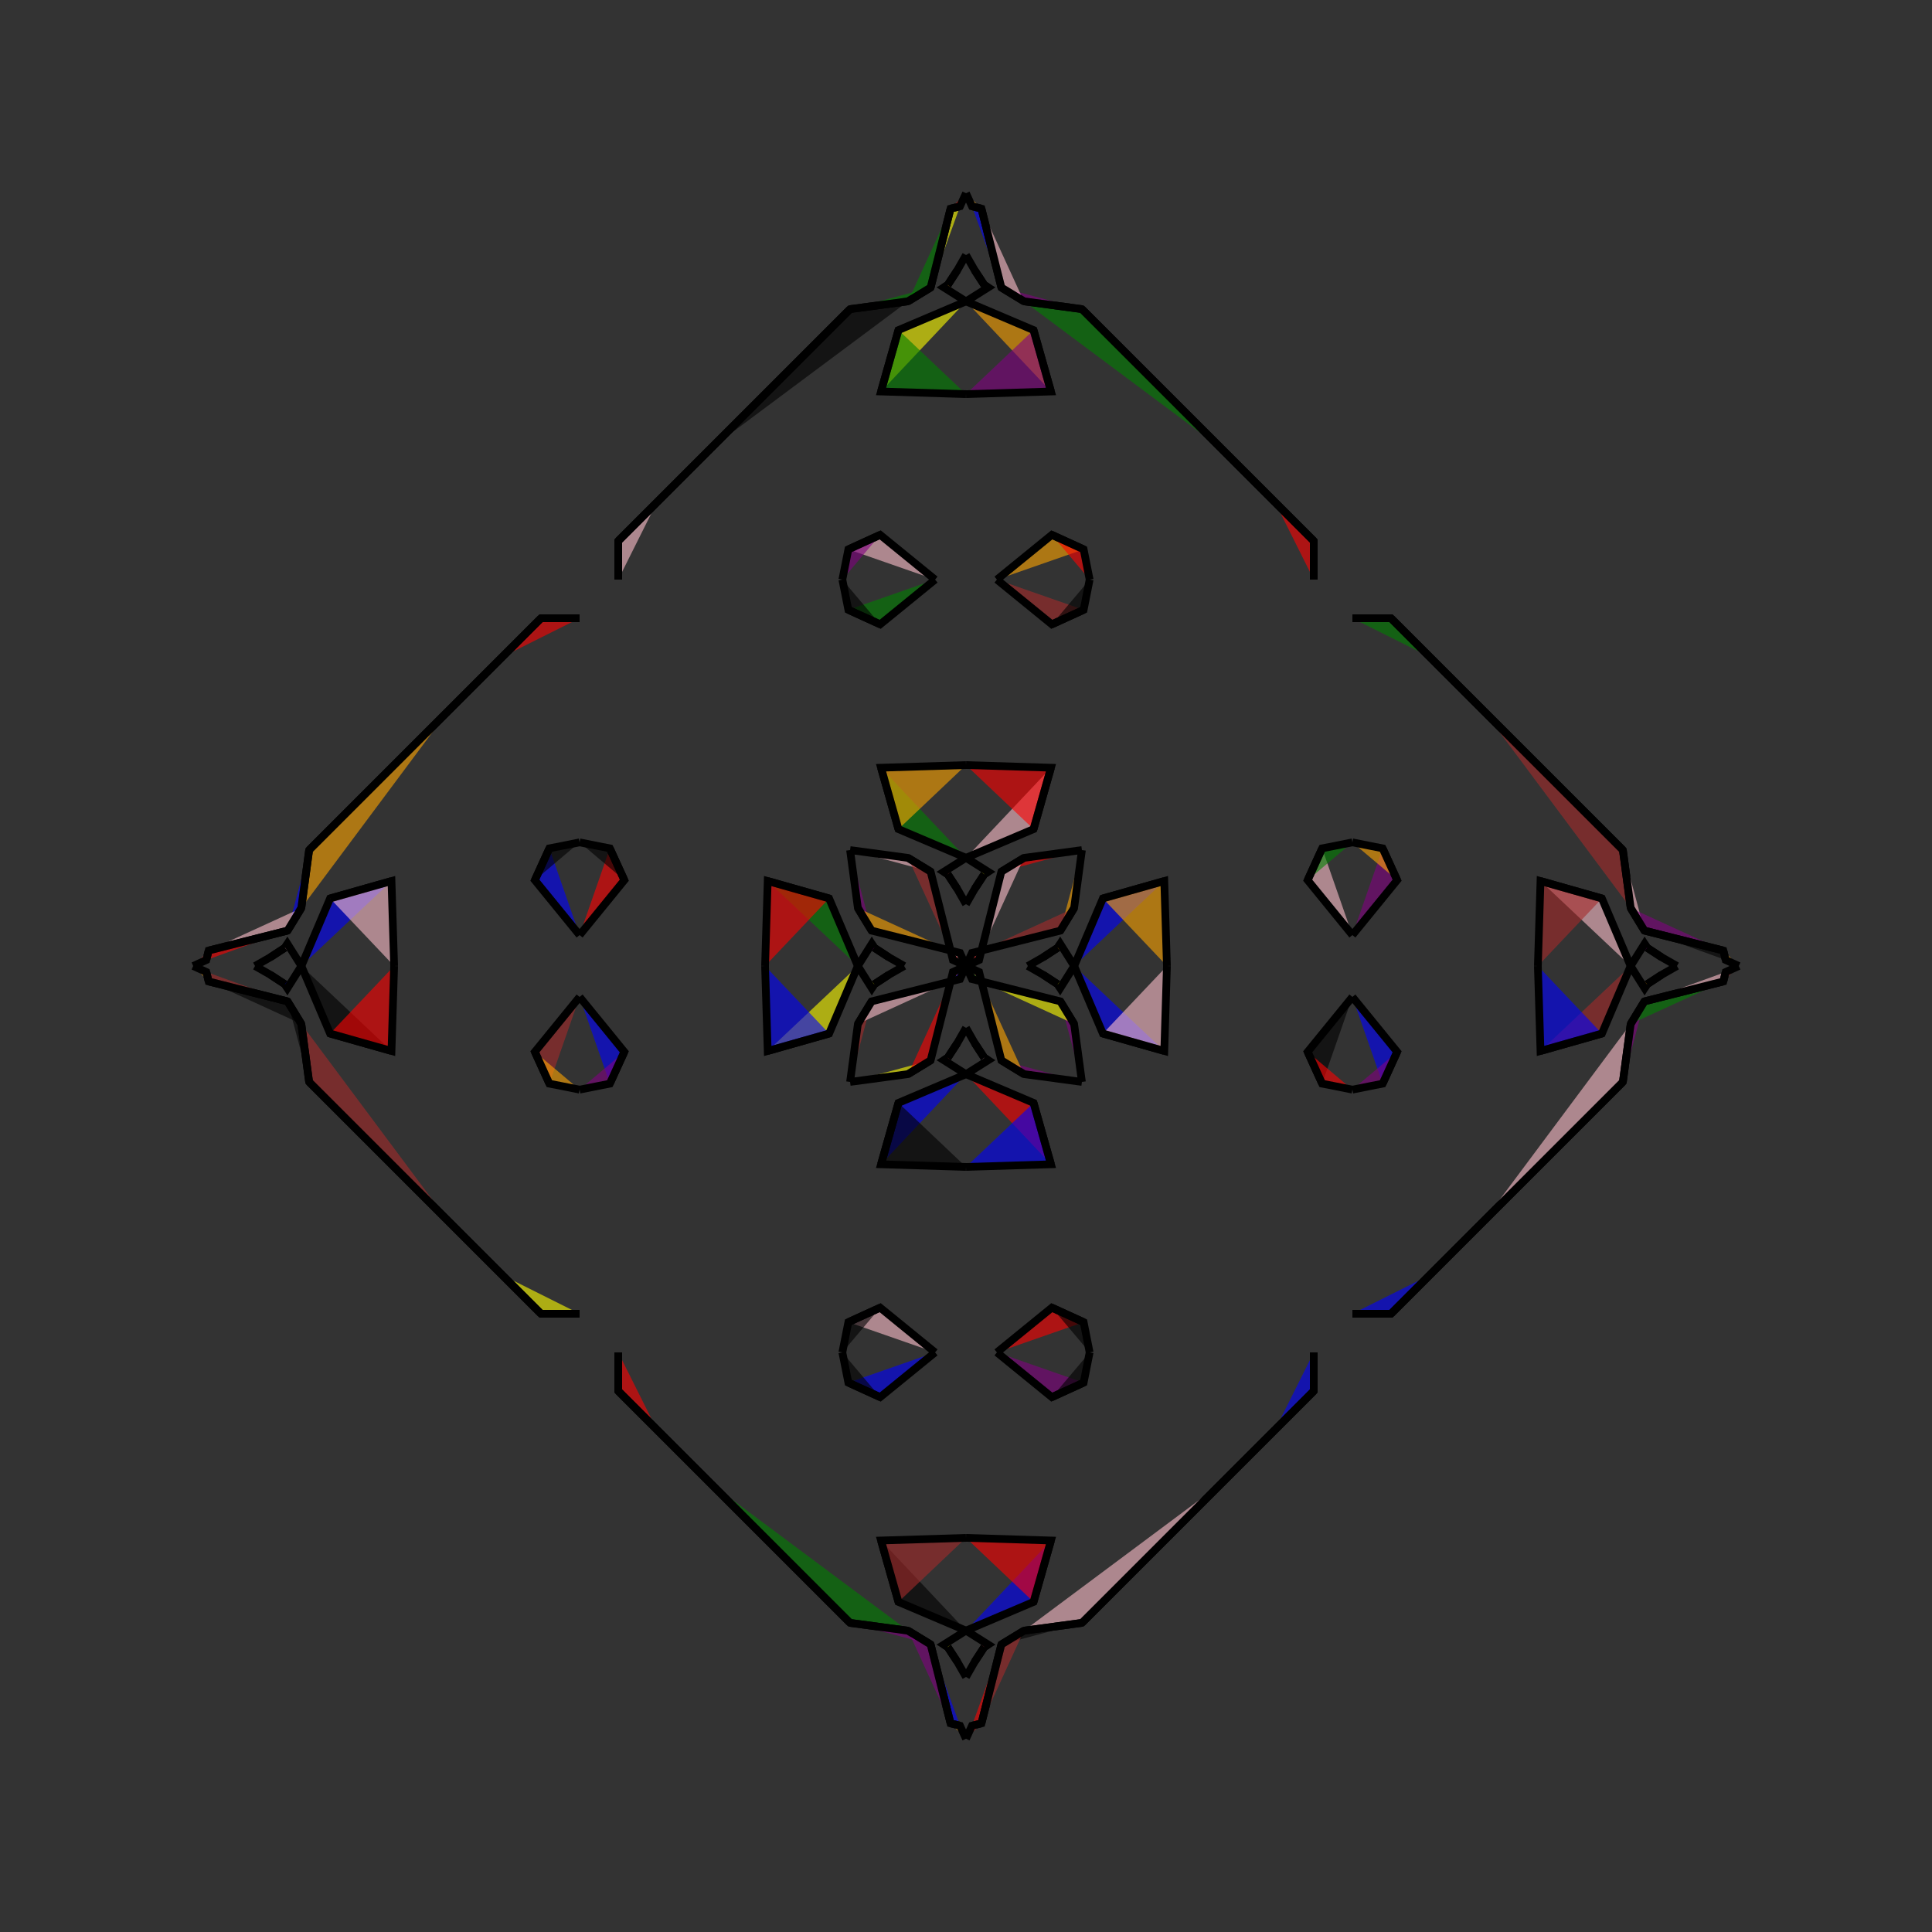 <?xml version="1.0" encoding="UTF-8"?>
<svg xmlns="http://www.w3.org/2000/svg" xmlns:xlink="http://www.w3.org/1999/xlink"
     width="250" height="250" viewBox="-125.0 -125.0 250 250">
<rect x="-125.0" y="-125.0" width="250" height="250" fill="#333333" stroke="none"/>
<defs>
</defs>
<path d="M8.0,-0.0 L9.991,-1.137 L11.866,-2.36" fill="green" fill-opacity="0.6" stroke="black" stroke-width="1" />
<path d="M8.0,-0.0 L9.991,1.137 L11.866,2.36" fill="pink" fill-opacity="0.6" stroke="black" stroke-width="1" />
<path d="M9.991,-1.137 L11.866,-2.36 L12.19,-2.874" fill="black" fill-opacity="0.6" stroke="black" stroke-width="1" />
<path d="M9.991,1.137 L11.866,2.36 L12.19,2.874" fill="blue" fill-opacity="0.6" stroke="black" stroke-width="1" />
<path d="M11.866,-2.36 L12.19,-2.874 L14.0,-0.0" fill="orange" fill-opacity="0.6" stroke="black" stroke-width="1" />
<path d="M11.866,2.36 L12.19,2.874 L14.0,-0.0" fill="yellow" fill-opacity="0.6" stroke="black" stroke-width="1" />
<path d="M14.0,-0.0 L17.713,-8.742 L25.659,-10.994" fill="blue" fill-opacity="0.6" stroke="black" stroke-width="1" />
<path d="M14.0,-0.0 L17.713,8.742 L25.659,10.994" fill="blue" fill-opacity="0.6" stroke="black" stroke-width="1" />
<path d="M17.713,-8.742 L25.659,-10.994 L26.0,-0.0" fill="orange" fill-opacity="0.6" stroke="black" stroke-width="1" />
<path d="M17.713,8.742 L25.659,10.994 L26.0,-0.0" fill="pink" fill-opacity="0.6" stroke="black" stroke-width="1" />
<path d="M50.0,-4.0 L44.209,-11.11 L46.087,-15.222" fill="pink" fill-opacity="0.6" stroke="black" stroke-width="1" />
<path d="M50.0,4.0 L44.209,11.11 L46.087,15.222" fill="black" fill-opacity="0.6" stroke="black" stroke-width="1" />
<path d="M44.209,-11.11 L46.087,-15.222 L50.0,-16.0" fill="green" fill-opacity="0.6" stroke="black" stroke-width="1" />
<path d="M44.209,11.11 L46.087,15.222 L50.0,16.0" fill="red" fill-opacity="0.6" stroke="black" stroke-width="1" />
<path d="M45.0,50.0 L45.0,55.0 L40.0,60.0" fill="blue" fill-opacity="0.6" stroke="black" stroke-width="1" />
<path d="M45.0,-50.0 L45.0,-55.0 L40.0,-60.0" fill="red" fill-opacity="0.6" stroke="black" stroke-width="1" />
<path d="M45.0,55.0 L40.0,60.0 L33.0,67.0" fill="purple" fill-opacity="0.6" stroke="black" stroke-width="1" />
<path d="M45.0,-55.0 L40.0,-60.0 L33.0,-67.0" fill="blue" fill-opacity="0.6" stroke="black" stroke-width="1" />
<path d="M40.0,60.0 L33.0,67.0 L15.0,85.0" fill="pink" fill-opacity="0.6" stroke="black" stroke-width="1" />
<path d="M40.0,-60.0 L33.0,-67.0 L15.0,-85.0" fill="orange" fill-opacity="0.6" stroke="black" stroke-width="1" />
<path d="M33.0,67.0 L15.0,85.0 L7.493,86.011" fill="pink" fill-opacity="0.6" stroke="black" stroke-width="1" />
<path d="M33.0,-67.0 L15.0,-85.0 L7.493,-86.011" fill="green" fill-opacity="0.6" stroke="black" stroke-width="1" />
<path d="M15.0,-15.0 L13.989,-7.493 L12.21,-4.578" fill="orange" fill-opacity="0.6" stroke="black" stroke-width="1" />
<path d="M15.0,15.0 L13.989,7.493 L12.21,4.578" fill="purple" fill-opacity="0.6" stroke="black" stroke-width="1" />
<path d="M13.989,-7.493 L12.21,-4.578 L2.0,-2.0" fill="brown" fill-opacity="0.6" stroke="black" stroke-width="1" />
<path d="M13.989,7.493 L12.21,4.578 L2.0,2.0" fill="yellow" fill-opacity="0.6" stroke="black" stroke-width="1" />
<path d="M4.578,87.79 L2.0,98.0 L0.773,98.305" fill="red" fill-opacity="0.6" stroke="black" stroke-width="1" />
<path d="M4.578,-87.79 L2.0,-98.0 L0.773,-98.305" fill="blue" fill-opacity="0.6" stroke="black" stroke-width="1" />
<path d="M2.0,-2.0 L1.695,-0.773 L0.0,-0.0" fill="red" fill-opacity="0.6" stroke="black" stroke-width="1" />
<path d="M2.0,2.0 L1.695,0.773 L0.0,-0.0" fill="brown" fill-opacity="0.6" stroke="black" stroke-width="1" />
<path d="M-8.0,-0.0 L-9.991,-1.137 L-11.866,-2.36" fill="brown" fill-opacity="0.6" stroke="black" stroke-width="1" />
<path d="M-8.0,-0.0 L-9.991,1.137 L-11.866,2.36" fill="orange" fill-opacity="0.6" stroke="black" stroke-width="1" />
<path d="M-9.991,-1.137 L-11.866,-2.36 L-12.19,-2.874" fill="pink" fill-opacity="0.6" stroke="black" stroke-width="1" />
<path d="M-9.991,1.137 L-11.866,2.36 L-12.19,2.874" fill="black" fill-opacity="0.6" stroke="black" stroke-width="1" />
<path d="M-11.866,-2.36 L-12.19,-2.874 L-14.0,-0.0" fill="purple" fill-opacity="0.6" stroke="black" stroke-width="1" />
<path d="M-11.866,2.36 L-12.19,2.874 L-14.0,-0.0" fill="yellow" fill-opacity="0.6" stroke="black" stroke-width="1" />
<path d="M-14.0,-0.0 L-17.713,-8.742 L-25.659,-10.994" fill="green" fill-opacity="0.6" stroke="black" stroke-width="1" />
<path d="M-14.0,-0.0 L-17.713,8.742 L-25.659,10.994" fill="yellow" fill-opacity="0.6" stroke="black" stroke-width="1" />
<path d="M-17.713,-8.742 L-25.659,-10.994 L-26.0,-0.0" fill="red" fill-opacity="0.6" stroke="black" stroke-width="1" />
<path d="M-17.713,8.742 L-25.659,10.994 L-26.0,-0.0" fill="blue" fill-opacity="0.6" stroke="black" stroke-width="1" />
<path d="M-50.0,-4.0 L-44.209,-11.11 L-46.087,-15.222" fill="red" fill-opacity="0.6" stroke="black" stroke-width="1" />
<path d="M-50.0,4.0 L-44.209,11.11 L-46.087,15.222" fill="blue" fill-opacity="0.6" stroke="black" stroke-width="1" />
<path d="M-44.209,-11.11 L-46.087,-15.222 L-50.0,-16.0" fill="black" fill-opacity="0.6" stroke="black" stroke-width="1" />
<path d="M-44.209,11.11 L-46.087,15.222 L-50.0,16.0" fill="purple" fill-opacity="0.6" stroke="black" stroke-width="1" />
<path d="M-45.0,50.0 L-45.0,55.0 L-40.0,60.0" fill="red" fill-opacity="0.6" stroke="black" stroke-width="1" />
<path d="M-45.0,-50.0 L-45.0,-55.0 L-40.0,-60.0" fill="pink" fill-opacity="0.6" stroke="black" stroke-width="1" />
<path d="M-45.0,55.0 L-40.0,60.0 L-33.0,67.0" fill="green" fill-opacity="0.6" stroke="black" stroke-width="1" />
<path d="M-45.0,-55.0 L-40.0,-60.0 L-33.0,-67.0" fill="brown" fill-opacity="0.6" stroke="black" stroke-width="1" />
<path d="M-40.0,60.0 L-33.0,67.0 L-15.0,85.0" fill="pink" fill-opacity="0.6" stroke="black" stroke-width="1" />
<path d="M-40.0,-60.0 L-33.0,-67.0 L-15.0,-85.0" fill="red" fill-opacity="0.6" stroke="black" stroke-width="1" />
<path d="M-33.0,67.0 L-15.0,85.0 L-7.493,86.011" fill="green" fill-opacity="0.6" stroke="black" stroke-width="1" />
<path d="M-33.0,-67.0 L-15.0,-85.0 L-7.493,-86.011" fill="black" fill-opacity="0.6" stroke="black" stroke-width="1" />
<path d="M-15.0,-15.0 L-13.989,-7.493 L-12.21,-4.578" fill="purple" fill-opacity="0.6" stroke="black" stroke-width="1" />
<path d="M-15.0,15.0 L-13.989,7.493 L-12.21,4.578" fill="brown" fill-opacity="0.6" stroke="black" stroke-width="1" />
<path d="M-13.989,-7.493 L-12.21,-4.578 L-2.0,-2.0" fill="orange" fill-opacity="0.6" stroke="black" stroke-width="1" />
<path d="M-13.989,7.493 L-12.21,4.578 L-2.0,2.0" fill="pink" fill-opacity="0.6" stroke="black" stroke-width="1" />
<path d="M-4.578,87.79 L-2.0,98.0 L-0.773,98.305" fill="blue" fill-opacity="0.6" stroke="black" stroke-width="1" />
<path d="M-4.578,-87.79 L-2.0,-98.0 L-0.773,-98.305" fill="yellow" fill-opacity="0.6" stroke="black" stroke-width="1" />
<path d="M-2.0,-2.0 L-1.695,-0.773 L0.0,-0.0" fill="red" fill-opacity="0.6" stroke="black" stroke-width="1" />
<path d="M-2.0,2.0 L-1.695,0.773 L0.0,-0.0" fill="brown" fill-opacity="0.6" stroke="black" stroke-width="1" />
<path d="M92.0,-0.0 L90.009,1.137 L88.134,2.36" fill="purple" fill-opacity="0.6" stroke="black" stroke-width="1" />
<path d="M92.0,-0.0 L90.009,-1.137 L88.134,-2.36" fill="purple" fill-opacity="0.6" stroke="black" stroke-width="1" />
<path d="M90.009,1.137 L88.134,2.36 L87.81,2.874" fill="pink" fill-opacity="0.6" stroke="black" stroke-width="1" />
<path d="M90.009,-1.137 L88.134,-2.36 L87.81,-2.874" fill="orange" fill-opacity="0.6" stroke="black" stroke-width="1" />
<path d="M88.134,2.36 L87.81,2.874 L86.0,-0.0" fill="orange" fill-opacity="0.6" stroke="black" stroke-width="1" />
<path d="M88.134,-2.36 L87.81,-2.874 L86.0,-0.0" fill="purple" fill-opacity="0.6" stroke="black" stroke-width="1" />
<path d="M86.0,-0.0 L82.287,8.742 L74.341,10.994" fill="brown" fill-opacity="0.6" stroke="black" stroke-width="1" />
<path d="M86.0,-0.0 L82.287,-8.742 L74.341,-10.994" fill="pink" fill-opacity="0.6" stroke="black" stroke-width="1" />
<path d="M82.287,8.742 L74.341,10.994 L74.0,-0.0" fill="blue" fill-opacity="0.6" stroke="black" stroke-width="1" />
<path d="M82.287,-8.742 L74.341,-10.994 L74.0,-0.0" fill="brown" fill-opacity="0.6" stroke="black" stroke-width="1" />
<path d="M50.0,4.0 L55.791,11.11 L53.913,15.222" fill="blue" fill-opacity="0.6" stroke="black" stroke-width="1" />
<path d="M50.0,-4.0 L55.791,-11.11 L53.913,-15.222" fill="purple" fill-opacity="0.6" stroke="black" stroke-width="1" />
<path d="M55.791,11.11 L53.913,15.222 L50.0,16.0" fill="purple" fill-opacity="0.6" stroke="black" stroke-width="1" />
<path d="M55.791,-11.11 L53.913,-15.222 L50.0,-16.0" fill="orange" fill-opacity="0.6" stroke="black" stroke-width="1" />
<path d="M50.0,45.0 L55.0,45.0 L60.0,40.0" fill="blue" fill-opacity="0.6" stroke="black" stroke-width="1" />
<path d="M50.0,-45.0 L55.0,-45.0 L60.0,-40.0" fill="green" fill-opacity="0.6" stroke="black" stroke-width="1" />
<path d="M55.0,45.0 L60.0,40.0 L67.0,33.0" fill="blue" fill-opacity="0.6" stroke="black" stroke-width="1" />
<path d="M55.0,-45.0 L60.0,-40.0 L67.0,-33.0" fill="red" fill-opacity="0.6" stroke="black" stroke-width="1" />
<path d="M60.0,40.0 L67.0,33.0 L85.0,15.0" fill="pink" fill-opacity="0.6" stroke="black" stroke-width="1" />
<path d="M60.0,-40.0 L67.0,-33.0 L85.0,-15.0" fill="red" fill-opacity="0.6" stroke="black" stroke-width="1" />
<path d="M67.0,33.0 L85.0,15.0 L86.011,7.493" fill="pink" fill-opacity="0.6" stroke="black" stroke-width="1" />
<path d="M67.0,-33.0 L85.0,-15.0 L86.011,-7.493" fill="brown" fill-opacity="0.6" stroke="black" stroke-width="1" />
<path d="M85.0,15.0 L86.011,7.493 L87.79,4.578" fill="purple" fill-opacity="0.6" stroke="black" stroke-width="1" />
<path d="M85.0,-15.0 L86.011,-7.493 L87.79,-4.578" fill="pink" fill-opacity="0.6" stroke="black" stroke-width="1" />
<path d="M86.011,7.493 L87.79,4.578 L98.0,2.0" fill="green" fill-opacity="0.6" stroke="black" stroke-width="1" />
<path d="M86.011,-7.493 L87.79,-4.578 L98.0,-2.0" fill="purple" fill-opacity="0.6" stroke="black" stroke-width="1" />
<path d="M87.79,4.578 L98.0,2.0 L98.305,0.773" fill="pink" fill-opacity="0.6" stroke="black" stroke-width="1" />
<path d="M87.79,-4.578 L98.0,-2.0 L98.305,-0.773" fill="black" fill-opacity="0.6" stroke="black" stroke-width="1" />
<path d="M98.0,2.0 L98.305,0.773 L100.0,-0.0" fill="brown" fill-opacity="0.6" stroke="black" stroke-width="1" />
<path d="M98.0,-2.0 L98.305,-0.773 L100.0,-0.0" fill="orange" fill-opacity="0.6" stroke="black" stroke-width="1" />
<path d="M0.0,-8.0 L1.137,-9.991 L2.36,-11.866" fill="brown" fill-opacity="0.6" stroke="black" stroke-width="1" />
<path d="M0.0,8.0 L1.137,9.991 L2.36,11.866" fill="red" fill-opacity="0.6" stroke="black" stroke-width="1" />
<path d="M0.0,92.0 L1.137,90.009 L2.36,88.134" fill="red" fill-opacity="0.6" stroke="black" stroke-width="1" />
<path d="M0.0,-92.0 L1.137,-90.009 L2.36,-88.134" fill="black" fill-opacity="0.6" stroke="black" stroke-width="1" />
<path d="M1.137,-9.991 L2.36,-11.866 L2.874,-12.19" fill="red" fill-opacity="0.6" stroke="black" stroke-width="1" />
<path d="M1.137,9.991 L2.36,11.866 L2.874,12.19" fill="blue" fill-opacity="0.6" stroke="black" stroke-width="1" />
<path d="M1.137,90.009 L2.36,88.134 L2.874,87.81" fill="blue" fill-opacity="0.6" stroke="black" stroke-width="1" />
<path d="M1.137,-90.009 L2.36,-88.134 L2.874,-87.81" fill="purple" fill-opacity="0.6" stroke="black" stroke-width="1" />
<path d="M2.36,-11.866 L2.874,-12.19 L0.0,-14.0" fill="yellow" fill-opacity="0.6" stroke="black" stroke-width="1" />
<path d="M2.36,11.866 L2.874,12.19 L0.0,14.0" fill="pink" fill-opacity="0.6" stroke="black" stroke-width="1" />
<path d="M2.36,88.134 L2.874,87.81 L0.0,86.0" fill="brown" fill-opacity="0.6" stroke="black" stroke-width="1" />
<path d="M2.36,-88.134 L2.874,-87.81 L0.0,-86.0" fill="black" fill-opacity="0.6" stroke="black" stroke-width="1" />
<path d="M0.0,-14.0 L8.742,-17.713 L10.994,-25.659" fill="pink" fill-opacity="0.6" stroke="black" stroke-width="1" />
<path d="M0.0,14.0 L8.742,17.713 L10.994,25.659" fill="red" fill-opacity="0.6" stroke="black" stroke-width="1" />
<path d="M0.0,86.0 L8.742,82.287 L10.994,74.341" fill="blue" fill-opacity="0.6" stroke="black" stroke-width="1" />
<path d="M0.0,-86.0 L8.742,-82.287 L10.994,-74.341" fill="orange" fill-opacity="0.6" stroke="black" stroke-width="1" />
<path d="M8.742,-17.713 L10.994,-25.659 L0.0,-26.0" fill="red" fill-opacity="0.6" stroke="black" stroke-width="1" />
<path d="M8.742,17.713 L10.994,25.659 L0.0,26.0" fill="blue" fill-opacity="0.6" stroke="black" stroke-width="1" />
<path d="M8.742,82.287 L10.994,74.341 L0.0,74.0" fill="red" fill-opacity="0.6" stroke="black" stroke-width="1" />
<path d="M8.742,-82.287 L10.994,-74.341 L0.0,-74.0" fill="purple" fill-opacity="0.6" stroke="black" stroke-width="1" />
<path d="M4.0,-50.0 L11.11,-44.209 L15.222,-46.087" fill="brown" fill-opacity="0.6" stroke="black" stroke-width="1" />
<path d="M4.0,50.0 L11.11,44.209 L15.222,46.087" fill="red" fill-opacity="0.6" stroke="black" stroke-width="1" />
<path d="M4.0,50.0 L11.11,55.791 L15.222,53.913" fill="purple" fill-opacity="0.6" stroke="black" stroke-width="1" />
<path d="M4.0,-50.0 L11.11,-55.791 L15.222,-53.913" fill="orange" fill-opacity="0.6" stroke="black" stroke-width="1" />
<path d="M11.11,-44.209 L15.222,-46.087 L16.0,-50.0" fill="black" fill-opacity="0.6" stroke="black" stroke-width="1" />
<path d="M11.11,44.209 L15.222,46.087 L16.0,50.0" fill="black" fill-opacity="0.6" stroke="black" stroke-width="1" />
<path d="M11.11,55.791 L15.222,53.913 L16.0,50.0" fill="black" fill-opacity="0.6" stroke="black" stroke-width="1" />
<path d="M11.11,-55.791 L15.222,-53.913 L16.0,-50.0" fill="red" fill-opacity="0.6" stroke="black" stroke-width="1" />
<path d="M15.0,-15.0 L7.493,-13.989 L4.578,-12.21" fill="red" fill-opacity="0.6" stroke="black" stroke-width="1" />
<path d="M15.0,15.0 L7.493,13.989 L4.578,12.21" fill="purple" fill-opacity="0.6" stroke="black" stroke-width="1" />
<path d="M15.0,85.0 L7.493,86.011 L4.578,87.79" fill="black" fill-opacity="0.6" stroke="black" stroke-width="1" />
<path d="M15.0,-85.0 L7.493,-86.011 L4.578,-87.79" fill="purple" fill-opacity="0.6" stroke="black" stroke-width="1" />
<path d="M7.493,-13.989 L4.578,-12.21 L2.0,-2.0" fill="pink" fill-opacity="0.6" stroke="black" stroke-width="1" />
<path d="M7.493,13.989 L4.578,12.21 L2.0,2.0" fill="orange" fill-opacity="0.6" stroke="black" stroke-width="1" />
<path d="M7.493,86.011 L4.578,87.79 L2.0,98.0" fill="brown" fill-opacity="0.6" stroke="black" stroke-width="1" />
<path d="M7.493,-86.011 L4.578,-87.79 L2.0,-98.0" fill="pink" fill-opacity="0.6" stroke="black" stroke-width="1" />
<path d="M2.0,-2.0 L0.773,-1.695 L0.0,-0.0" fill="brown" fill-opacity="0.6" stroke="black" stroke-width="1" />
<path d="M2.0,2.0 L0.773,1.695 L0.0,-0.0" fill="green" fill-opacity="0.6" stroke="black" stroke-width="1" />
<path d="M2.0,98.0 L0.773,98.305 L0.0,100.0" fill="red" fill-opacity="0.6" stroke="black" stroke-width="1" />
<path d="M2.0,-98.0 L0.773,-98.305 L0.0,-100.0" fill="orange" fill-opacity="0.6" stroke="black" stroke-width="1" />
<path d="M0.0,92.0 L-1.137,90.009 L-2.36,88.134" fill="red" fill-opacity="0.6" stroke="black" stroke-width="1" />
<path d="M0.0,-8.0 L-1.137,-9.991 L-2.36,-11.866" fill="blue" fill-opacity="0.6" stroke="black" stroke-width="1" />
<path d="M0.0,8.0 L-1.137,9.991 L-2.36,11.866" fill="orange" fill-opacity="0.6" stroke="black" stroke-width="1" />
<path d="M0.0,-92.0 L-1.137,-90.009 L-2.36,-88.134" fill="purple" fill-opacity="0.6" stroke="black" stroke-width="1" />
<path d="M-1.137,90.009 L-2.36,88.134 L-2.874,87.81" fill="pink" fill-opacity="0.6" stroke="black" stroke-width="1" />
<path d="M-1.137,-9.991 L-2.36,-11.866 L-2.874,-12.19" fill="black" fill-opacity="0.6" stroke="black" stroke-width="1" />
<path d="M-1.137,9.991 L-2.36,11.866 L-2.874,12.19" fill="red" fill-opacity="0.6" stroke="black" stroke-width="1" />
<path d="M-1.137,-90.009 L-2.36,-88.134 L-2.874,-87.81" fill="black" fill-opacity="0.6" stroke="black" stroke-width="1" />
<path d="M-2.36,88.134 L-2.874,87.81 L0.0,86.0" fill="yellow" fill-opacity="0.6" stroke="black" stroke-width="1" />
<path d="M-2.36,-11.866 L-2.874,-12.19 L0.0,-14.0" fill="brown" fill-opacity="0.6" stroke="black" stroke-width="1" />
<path d="M-2.36,11.866 L-2.874,12.19 L0.0,14.0" fill="brown" fill-opacity="0.6" stroke="black" stroke-width="1" />
<path d="M-2.36,-88.134 L-2.874,-87.81 L0.0,-86.0" fill="orange" fill-opacity="0.6" stroke="black" stroke-width="1" />
<path d="M0.0,86.0 L-8.742,82.287 L-10.994,74.341" fill="black" fill-opacity="0.6" stroke="black" stroke-width="1" />
<path d="M0.0,-14.0 L-8.742,-17.713 L-10.994,-25.659" fill="green" fill-opacity="0.6" stroke="black" stroke-width="1" />
<path d="M0.0,14.0 L-8.742,17.713 L-10.994,25.659" fill="blue" fill-opacity="0.6" stroke="black" stroke-width="1" />
<path d="M0.0,-86.0 L-8.742,-82.287 L-10.994,-74.341" fill="yellow" fill-opacity="0.6" stroke="black" stroke-width="1" />
<path d="M-8.742,82.287 L-10.994,74.341 L0.0,74.0" fill="brown" fill-opacity="0.6" stroke="black" stroke-width="1" />
<path d="M-8.742,-17.713 L-10.994,-25.659 L0.0,-26.0" fill="orange" fill-opacity="0.6" stroke="black" stroke-width="1" />
<path d="M-8.742,17.713 L-10.994,25.659 L0.0,26.0" fill="black" fill-opacity="0.6" stroke="black" stroke-width="1" />
<path d="M-8.742,-82.287 L-10.994,-74.341 L0.0,-74.0" fill="green" fill-opacity="0.6" stroke="black" stroke-width="1" />
<path d="M-4.0,50.0 L-11.11,55.791 L-15.222,53.913" fill="blue" fill-opacity="0.6" stroke="black" stroke-width="1" />
<path d="M-4.0,-50.0 L-11.11,-44.209 L-15.222,-46.087" fill="green" fill-opacity="0.6" stroke="black" stroke-width="1" />
<path d="M-4.0,50.0 L-11.11,44.209 L-15.222,46.087" fill="pink" fill-opacity="0.6" stroke="black" stroke-width="1" />
<path d="M-4.0,-50.0 L-11.11,-55.791 L-15.222,-53.913" fill="pink" fill-opacity="0.6" stroke="black" stroke-width="1" />
<path d="M-11.11,55.791 L-15.222,53.913 L-16.0,50.0" fill="black" fill-opacity="0.6" stroke="black" stroke-width="1" />
<path d="M-11.11,-44.209 L-15.222,-46.087 L-16.0,-50.0" fill="black" fill-opacity="0.6" stroke="black" stroke-width="1" />
<path d="M-11.11,44.209 L-15.222,46.087 L-16.0,50.0" fill="black" fill-opacity="0.6" stroke="black" stroke-width="1" />
<path d="M-11.11,-55.791 L-15.222,-53.913 L-16.0,-50.0" fill="purple" fill-opacity="0.6" stroke="black" stroke-width="1" />
<path d="M-15.0,85.0 L-7.493,86.011 L-4.578,87.79" fill="purple" fill-opacity="0.6" stroke="black" stroke-width="1" />
<path d="M-15.0,-15.0 L-7.493,-13.989 L-4.578,-12.21" fill="pink" fill-opacity="0.6" stroke="black" stroke-width="1" />
<path d="M-15.0,15.0 L-7.493,13.989 L-4.578,12.21" fill="yellow" fill-opacity="0.6" stroke="black" stroke-width="1" />
<path d="M-15.0,-85.0 L-7.493,-86.011 L-4.578,-87.79" fill="green" fill-opacity="0.6" stroke="black" stroke-width="1" />
<path d="M-7.493,86.011 L-4.578,87.79 L-2.0,98.0" fill="purple" fill-opacity="0.6" stroke="black" stroke-width="1" />
<path d="M-7.493,-13.989 L-4.578,-12.21 L-2.0,-2.0" fill="brown" fill-opacity="0.6" stroke="black" stroke-width="1" />
<path d="M-7.493,13.989 L-4.578,12.21 L-2.0,2.0" fill="red" fill-opacity="0.6" stroke="black" stroke-width="1" />
<path d="M-7.493,-86.011 L-4.578,-87.79 L-2.0,-98.0" fill="green" fill-opacity="0.6" stroke="black" stroke-width="1" />
<path d="M-2.0,98.0 L-0.773,98.305 L0.0,100.0" fill="orange" fill-opacity="0.6" stroke="black" stroke-width="1" />
<path d="M-2.0,-2.0 L-0.773,-1.695 L0.0,-0.0" fill="pink" fill-opacity="0.6" stroke="black" stroke-width="1" />
<path d="M-2.0,2.0 L-0.773,1.695 L0.0,-0.0" fill="blue" fill-opacity="0.6" stroke="black" stroke-width="1" />
<path d="M-2.0,-98.0 L-0.773,-98.305 L0.0,-100.0" fill="red" fill-opacity="0.6" stroke="black" stroke-width="1" />
<path d="M-92.0,-0.0 L-90.009,-1.137 L-88.134,-2.36" fill="green" fill-opacity="0.6" stroke="black" stroke-width="1" />
<path d="M-92.0,-0.0 L-90.009,1.137 L-88.134,2.36" fill="pink" fill-opacity="0.6" stroke="black" stroke-width="1" />
<path d="M-90.009,-1.137 L-88.134,-2.36 L-87.81,-2.874" fill="green" fill-opacity="0.6" stroke="black" stroke-width="1" />
<path d="M-90.009,1.137 L-88.134,2.36 L-87.81,2.874" fill="purple" fill-opacity="0.6" stroke="black" stroke-width="1" />
<path d="M-88.134,-2.36 L-87.81,-2.874 L-86.0,-0.0" fill="pink" fill-opacity="0.6" stroke="black" stroke-width="1" />
<path d="M-88.134,2.36 L-87.81,2.874 L-86.0,-0.0" fill="blue" fill-opacity="0.6" stroke="black" stroke-width="1" />
<path d="M-86.0,-0.0 L-82.287,-8.742 L-74.341,-10.994" fill="blue" fill-opacity="0.6" stroke="black" stroke-width="1" />
<path d="M-86.0,-0.0 L-82.287,8.742 L-74.341,10.994" fill="black" fill-opacity="0.6" stroke="black" stroke-width="1" />
<path d="M-82.287,-8.742 L-74.341,-10.994 L-74.0,-0.0" fill="pink" fill-opacity="0.6" stroke="black" stroke-width="1" />
<path d="M-82.287,8.742 L-74.341,10.994 L-74.0,-0.0" fill="red" fill-opacity="0.6" stroke="black" stroke-width="1" />
<path d="M-50.0,-4.0 L-55.791,-11.11 L-53.913,-15.222" fill="blue" fill-opacity="0.6" stroke="black" stroke-width="1" />
<path d="M-50.0,4.0 L-55.791,11.11 L-53.913,15.222" fill="brown" fill-opacity="0.6" stroke="black" stroke-width="1" />
<path d="M-55.791,-11.11 L-53.913,-15.222 L-50.0,-16.0" fill="black" fill-opacity="0.6" stroke="black" stroke-width="1" />
<path d="M-55.791,11.11 L-53.913,15.222 L-50.0,16.0" fill="orange" fill-opacity="0.6" stroke="black" stroke-width="1" />
<path d="M-50.0,-45.0 L-55.0,-45.0 L-60.0,-40.0" fill="red" fill-opacity="0.6" stroke="black" stroke-width="1" />
<path d="M-50.0,45.0 L-55.0,45.0 L-60.0,40.0" fill="yellow" fill-opacity="0.6" stroke="black" stroke-width="1" />
<path d="M-55.0,-45.0 L-60.0,-40.0 L-67.0,-33.0" fill="brown" fill-opacity="0.6" stroke="black" stroke-width="1" />
<path d="M-55.0,45.0 L-60.0,40.0 L-67.0,33.0" fill="pink" fill-opacity="0.6" stroke="black" stroke-width="1" />
<path d="M-60.0,-40.0 L-67.0,-33.0 L-85.0,-15.0" fill="black" fill-opacity="0.6" stroke="black" stroke-width="1" />
<path d="M-60.0,40.0 L-67.0,33.0 L-85.0,15.0" fill="black" fill-opacity="0.6" stroke="black" stroke-width="1" />
<path d="M-67.0,-33.0 L-85.0,-15.0 L-86.011,-7.493" fill="orange" fill-opacity="0.6" stroke="black" stroke-width="1" />
<path d="M-67.0,33.0 L-85.0,15.0 L-86.011,7.493" fill="brown" fill-opacity="0.6" stroke="black" stroke-width="1" />
<path d="M-85.0,-15.0 L-86.011,-7.493 L-87.79,-4.578" fill="blue" fill-opacity="0.6" stroke="black" stroke-width="1" />
<path d="M-85.0,15.0 L-86.011,7.493 L-87.79,4.578" fill="black" fill-opacity="0.6" stroke="black" stroke-width="1" />
<path d="M-86.011,-7.493 L-87.79,-4.578 L-98.0,-2.0" fill="pink" fill-opacity="0.6" stroke="black" stroke-width="1" />
<path d="M-86.011,7.493 L-87.79,4.578 L-98.0,2.0" fill="black" fill-opacity="0.6" stroke="black" stroke-width="1" />
<path d="M-87.79,-4.578 L-98.0,-2.0 L-98.305,-0.773" fill="red" fill-opacity="0.6" stroke="black" stroke-width="1" />
<path d="M-87.79,4.578 L-98.0,2.0 L-98.305,0.773" fill="brown" fill-opacity="0.6" stroke="black" stroke-width="1" />
<path d="M-98.0,-2.0 L-98.305,-0.773 L-100.0,-0.0" fill="brown" fill-opacity="0.6" stroke="black" stroke-width="1" />
<path d="M-98.0,2.0 L-98.305,0.773 L-100.0,-0.0" fill="orange" fill-opacity="0.6" stroke="black" stroke-width="1" />
</svg>